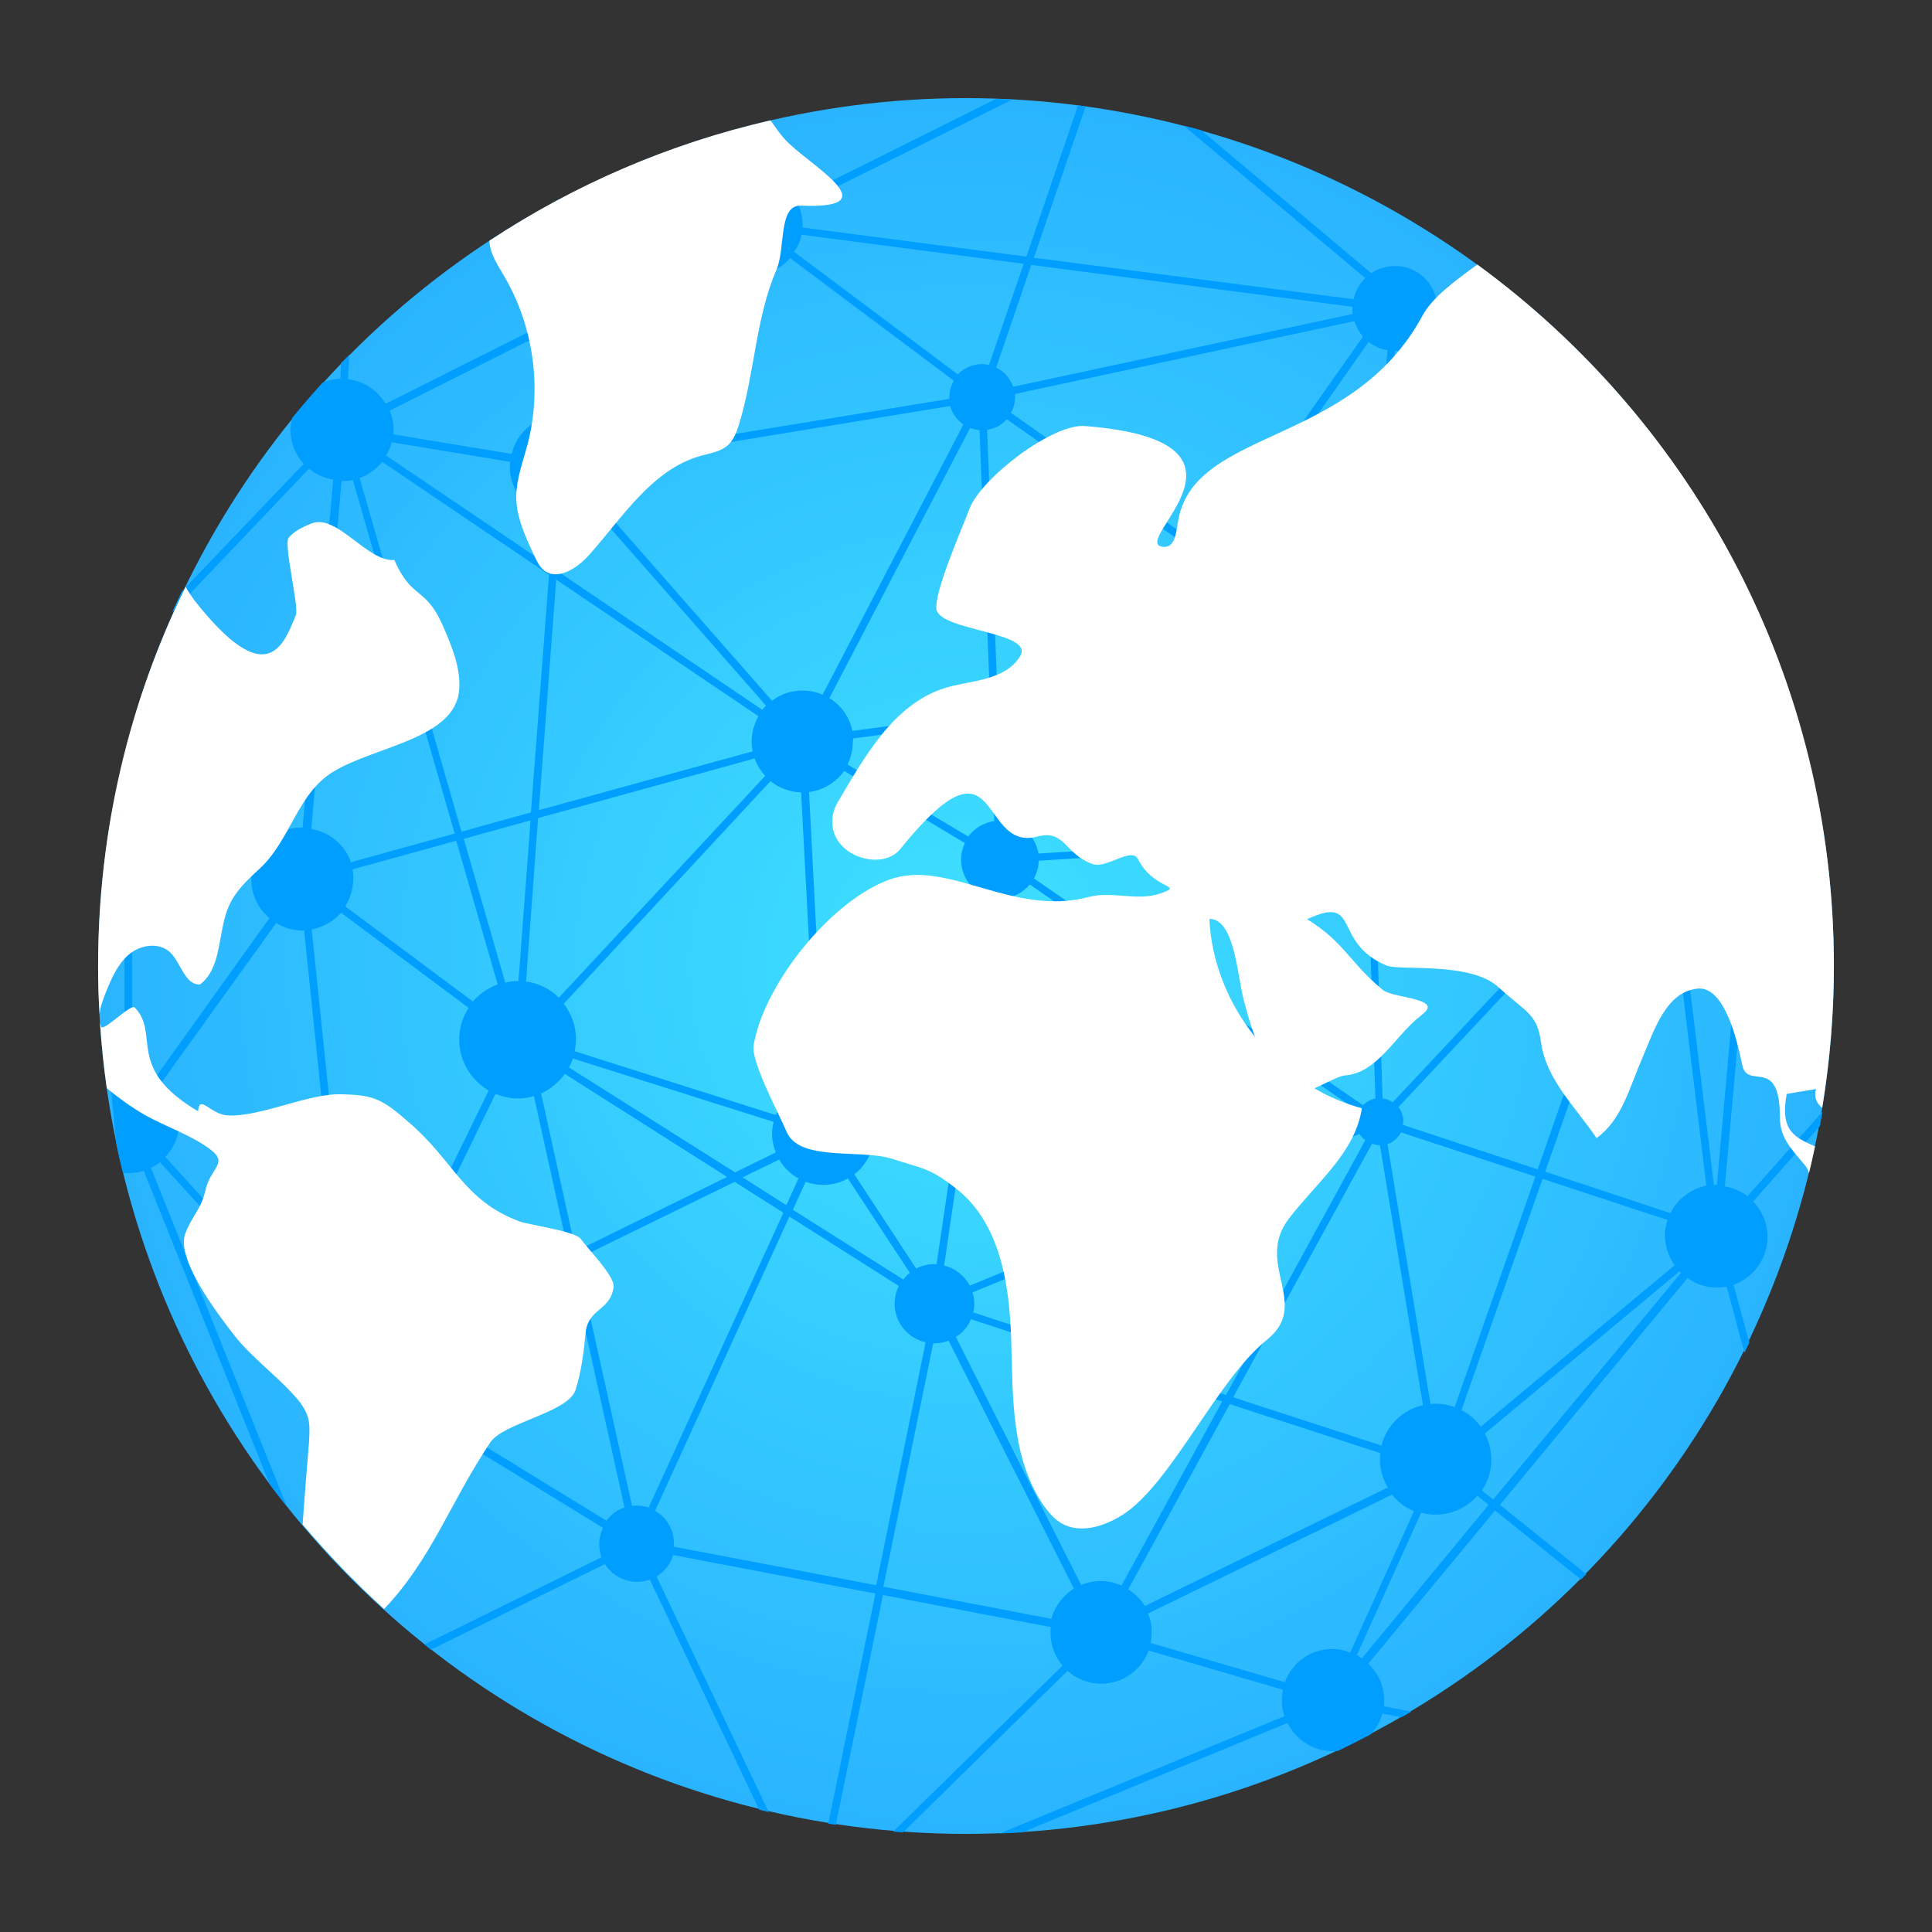 <?xml version="1.0" encoding="utf-8"?>
<!-- Generator: Adobe Illustrator 22.0.1, SVG Export Plug-In . SVG Version: 6.00 Build 0)  -->
<svg version="1.1" id="Layer_1" xmlns="http://www.w3.org/2000/svg" xmlns:xlink="http://www.w3.org/1999/xlink" x="0px" y="0px"
	 viewBox="0 0 512 512" style="enable-background:new 0 0 512 512;" xml:space="preserve">
<rect x="0" y="0" width="512" height="512" fill="#333333" stroke="none"/>
<style type="text/css">
	.st0{fill:url(#SVGID_1_);}
	.st1{fill:#009EFF;}
	.st2{fill:#FFFFFF;}
</style>
<g>
	
		<radialGradient id="SVGID_1_" cx="256" cy="256" r="230" gradientTransform="matrix(1 0 0 -1 0 512)" gradientUnits="userSpaceOnUse">
		<stop  offset="0" style="stop-color:#3FE1FF"/>
		<stop  offset="1" style="stop-color:#2AB4FF"/>
	</radialGradient>
	<circle class="st0" cx="256" cy="256" r="230"/>
	<path class="st1" d="M483.5,222.3c-0.1-0.7-0.2-1.4-0.3-2l-17.7-1.9l4.2-47.3c-0.5-1.4-1.1-2.7-1.6-4l-4.6,51.1l-11.7-1.3
		c0-0.1,0-0.1,0-0.2c0-4.4-2.7-8.2-6.6-9.8l16.3-54.2c-0.4-0.9-0.9-1.7-1.3-2.6l-16.9,56.2c-0.7-0.1-1.4-0.2-2.1-0.2
		c-1.4,0-2.8,0.3-4.1,0.8L375.8,91.2c2.1-1.4,3.8-3.5,4.6-6l38.7,8.7c-0.9-0.9-1.8-1.8-2.7-2.7l-35.6-8c0.1-0.5,0.1-1,0.1-1.5
		c0-6.2-5-11.2-11.2-11.2c-2.3,0-4.5,0.7-6.3,1.9l-45.1-37.9c-1.5-0.4-3.1-0.8-4.6-1.2l48.1,40.4c-1.5,1.5-2.6,3.4-3.1,5.6L274,68.3
		l13.7-40.1c-0.7-0.1-1.3-0.2-2-0.3L272,68l-59.3-7.7c0-0.2,0-0.5,0-0.7c0-1.8-0.4-3.5-1-5.1l56.5-28.1c-1.4-0.1-2.8-0.1-4.2-0.2
		l-53.2,26.5c-2.4-4-6.7-6.6-11.6-6.6c-6.5,0-12,4.6-13.2,10.8l-36.5-4.7c-1,0.5-2.1,1.1-3.1,1.6l39.3,5c0,0.2,0,0.5,0,0.7
		c0,1.8,0.4,3.6,1,5.1l-84.5,42.4c-2.1-3.5-5.7-6-10-6.5l0.3-6.4c-0.7,0.7-1.4,1.4-2.1,2.1l-0.2,4.2c-1.6,0-3.2,0.4-4.7,1
		c-2.8,3.1-5.5,6.2-8.1,9.4c-0.2,1-0.4,2-0.4,3.1c0,3.5,1.3,6.6,3.5,9l-32.3,33.8c-0.9,1.9-1.7,3.7-2.6,5.6l36.3-38.1
		c1.8,1.5,4,2.5,6.4,2.9l-8.1,92.2c-0.1,0-0.1,0-0.2,0c-2.8,0-5.3,0.8-7.5,2.3L43,183.5c2.7-2.5,4.5-6,4.5-10c0-3.1-1.1-6-2.8-8.2
		c-3,7-5.7,14.1-8,21.5c1.7-0.3,3.4-1,4.8-2L71.1,223c-2.7,2.5-4.5,6-4.5,10c0,4.2,1.9,7.9,4.8,10.3L41,285.8
		c-1.8-1.1-3.8-1.8-6-1.9v-91.5c-0.7,2.5-1.4,4.9-2,7.4v84.1c-1.3,0.1-2.6,0.4-3.8,0.8c0.4,6.1,1,12.2,1.6,18.2
		c0.5,2.6,1.1,5.3,1.8,7.9c0.5,0.1,0.9,0.1,1.4,0.1c1.4,0,2.8-0.2,4.1-0.6l33.4,83.1c1.5,2,3,3.9,4.5,5.8l-36-89.7
		c0.8-0.4,1.6-0.9,2.4-1.5l41.6,45.8c-2.3,2.4-3.7,5.7-3.7,9.3c0,7.3,5.8,13.2,13,13.5v42c0.3,0.3,0.7,0.7,1,1v-42.9
		c4.3-0.2,8.1-2.3,10.4-5.6l55.1,33.8c-0.6,1.3-1,2.8-1,4.3c0,1.2,0.2,2.4,0.6,3.5l-46.9,23.1c0.6,0.5,1.1,0.9,1.7,1.4l46.1-22.7
		c1.8,2.8,4.9,4.7,8.5,4.7c1.2,0,2.3-0.2,3.4-0.6l29,61c0.8,0.2,1.7,0.4,2.5,0.6l-29.7-62.4c2.1-1.3,3.7-3.3,4.4-5.7l53.6,10.2
		l-12.5,61c0.7,0.1,1.3,0.2,2,0.3l12.5-60.9l44.5,8.5c-0.1,0.5-0.1,1-0.1,1.5c0,3.3,1.2,6.4,3.2,8.7l-44.9,44
		c0.9,0.1,1.8,0.1,2.6,0.2l43.6-42.8c2.4,2.1,5.5,3.4,8.9,3.4c5.8,0,10.7-3.6,12.6-8.8l35.6,10.4c-0.2,0.9-0.3,1.9-0.3,2.8
		c0,1.5,0.2,2.9,0.7,4.2l-75.5,31.1c2-0.1,4-0.2,6-0.3l70.3-29c2.2,4.4,6.8,7.5,12.1,7.5c0.4,0,0.8,0,1.3-0.1
		c2.9-1.4,5.8-2.9,8.7-4.4c1.4-1.5,2.5-3.4,3-5.5l5.1,1c0.9-0.5,1.7-1,2.6-1.5l-7.3-1.4c0.1-0.5,0.1-1.1,0.1-1.6
		c0-3.8-1.6-7.3-4.2-9.7l33.6-40.6l22.8,18.3c0.5-0.5,0.9-1,1.4-1.4l-22.9-18.4l49.7-60.1c2.2,1.6,4.9,2.5,7.8,2.5
		c0.9,0,1.7-0.1,2.6-0.2l4.7,17.5c0.4-0.9,0.9-1.8,1.3-2.7l-4.2-15.3c5.2-1.9,9-6.8,9-12.7c0-3.7-1.5-7-3.8-9.4l17.7-20
		c0.2-1.2,0.4-2.5,0.7-3.8l-19.9,22.4c-1.7-1.3-3.8-2.2-6-2.6l8.4-93.9L483.5,222.3z M443.8,335.3l-51.4,42.8
		c-1.3-1.8-3-3.4-5.1-4.4l21.5-61.3l33.1,10.9c-0.4,1.3-0.7,2.7-0.7,4.1C441.3,330.4,442.2,333.1,443.8,335.3z M257.7,342.5
		l102.6-42c0.4,0.6,0.9,1.2,1.5,1.7l-36.9,67.5l-67-21.9c0.2-0.7,0.3-1.5,0.3-2.3C258.2,344.4,258,343.4,257.7,342.5z M93.4,230.4
		l27.5-7.6l11,38.1c-2.6,0.9-4.8,2.5-6.6,4.5l-33.8-25.2c1.3-2.1,2.1-4.6,2.1-7.2C93.7,232.1,93.6,231.2,93.4,230.4z M122.9,222.3
		l17.7-4.9l-3.2,42.6c-0.1,0-0.1,0-0.2,0c-1.1,0-2.2,0.1-3.3,0.4L122.9,222.3z M142.6,216.8L200,201c0.6,1.7,1.6,3.3,2.8,4.6
		l-54.7,58.8c-2.3-2.3-5.3-3.8-8.7-4.3L142.6,216.8z M162.1,122.3l89.7-14.7c0.6,2,1.8,3.7,3.5,4.9L218,184.1
		c-1.6-0.7-3.4-1.1-5.3-1.1c-3.1,0-5.9,1-8.1,2.7L158.3,133c2.4-2.4,3.9-5.8,3.9-9.5C162.2,123.1,162.1,122.7,162.1,122.3z
		 M430.7,216.3l-66.6,4.2l-1-30.6c4.3-0.5,8-2.9,10.1-6.5l58.2,29.3C431,213.8,430.7,215,430.7,216.3z M433.3,223.6l-64.2,68.5
		c-0.8-0.5-1.7-0.9-2.7-1l-2.3-68.5l66.6-4.2C431.1,220.3,432,222.1,433.3,223.6z M364.5,291.1c-1.3,0.3-2.4,0.9-3.3,1.8L274,232.8
		c0.8-1.4,1.2-3,1.3-4.7l86.9-5.5L364.5,291.1z M149.4,266l54.8-59c2.2,1.8,5.1,2.9,8.1,3l4.1,77.1c-4.9,0.6-9,3.9-10.8,8.4
		l-53.3-16.9c0.2-1,0.3-2.1,0.3-3.1C152.7,271.9,151.4,268.6,149.4,266z M214.4,209.9c3.8-0.5,7.2-2.6,9.3-5.6l32,19.1
		c-0.6,1.3-1,2.8-1,4.4c0,3.3,1.5,6.2,3.9,8.1l-34,52.7c-1.8-1-3.9-1.6-6.2-1.6L214.4,209.9z M226.1,195.7l36.4-4.9l1,26.8
		c-2.8,0.4-5.3,1.9-6.9,4.1l-32-19.1c0.9-1.8,1.4-3.9,1.4-6.1C226.2,196.2,226.1,196,226.1,195.7z M260.3,237
		c0.7,0.4,1.5,0.6,2.2,0.8l-9,60.9l-21.9,0.5c-0.4-3.9-2.4-7.2-5.3-9.5L260.3,237z M264.5,238.1c0.2,0,0.3,0,0.5,0
		c3.2,0,6-1.4,7.9-3.7l87.1,60.1c-0.3,0.6-0.5,1.2-0.5,1.8l-103.9,2.3L264.5,238.1z M264.6,190.5l28.1-3.8l-22.6,32.1
		c-1.3-0.8-2.9-1.2-4.5-1.3L264.6,190.5z M275.2,226.2c-0.4-2.5-1.7-4.6-3.5-6.2l23.6-33.6l53.1-7.1c1.2,5.9,6.4,10.4,12.7,10.7
		l1,30.7L275.2,226.2z M348.2,176.5c0,0.3,0,0.5,0,0.8l-51.3,6.9l24.5-34.8l28.7,20.2C348.9,171.6,348.2,174,348.2,176.5z
		 M294.2,184.5l-29.7,4l-2.9-74.6c2.1-0.3,3.9-1.3,5.2-2.8l53,37.2L294.2,184.5z M262.5,188.8l-36.6,4.9c-0.8-3.7-3-6.8-6.1-8.7
		l37.3-71.6c0.8,0.3,1.6,0.5,2.5,0.6L262.5,188.8z M203,187c-0.3,0.3-0.7,0.7-1,1.1l-54.5-36.9l1.1-14.3c0,0,0,0,0,0
		c3.1,0,5.9-1,8.1-2.7L203,187z M201,189.8c-1.1,2-1.8,4.3-1.8,6.7c0,0.9,0.1,1.8,0.3,2.6l-56.7,15.6l4.6-61.1L201,189.8z
		 M149.7,284.6l43,27.3l-40.1,19.7l-9.2-41.8C145.9,288.6,148.1,286.8,149.7,284.6z M150.8,282.9c0.4-0.8,0.8-1.6,1-2.4l53.2,16.8
		c-0.2,1-0.4,2-0.4,3.1c0,1.8,0.4,3.5,1,5l-10.8,5.3L150.8,282.9z M206.5,307.3c1.2,2.1,3,3.8,5.1,5l-3.2,7.1l-11.6-7.4L206.5,307.3
		z M213.5,313.2c1.5,0.5,3,0.8,4.7,0.8c2.4,0,4.6-0.6,6.5-1.7l16.4,25c-0.6,0.5-1.2,1.1-1.7,1.8l-29.3-18.5L213.5,313.2z
		 M226.4,311.2c3-2.3,5-5.9,5.3-10l21.6-0.5l-5.1,34.3c-0.2,0-0.4,0-0.5,0c-1.8,0-3.4,0.4-4.9,1.2L226.4,311.2z M255.3,300.7
		l104.2-2.3c0,0.1,0,0.2,0.1,0.3l-102.6,42c-1.4-2.6-3.8-4.6-6.8-5.3L255.3,300.7z M363.6,303.1c0.7,0.2,1.4,0.4,2.1,0.4
		c0,0,0,0,0,0l11.4,68.9c-5.4,1.2-9.7,5.4-11,10.7l-39.3-12.8L363.6,303.1z M367.7,303.2c1.6-0.5,2.8-1.7,3.6-3.1l35.6,11.7
		l-21.4,61.1c-1.6-0.6-3.3-0.9-5.1-0.9c-0.4,0-0.9,0-1.3,0.1L367.7,303.2z M407.5,309.9l-35.7-11.8c0-0.3,0.1-0.6,0.1-0.9
		c0-1.4-0.5-2.8-1.3-3.8l64.2-68.5c0.6,0.5,1.3,0.9,2,1.2L407.5,309.9z M369.7,93c1.5,0,3-0.3,4.3-0.9l61.4,115.6
		c-1.3,0.8-2.3,1.9-3.1,3.2l-58.2-29.3c0.7-1.6,1-3.3,1-5.2c0-6.7-4.9-12.3-11.4-13.3L369.7,93z M362.7,90.6c1.4,1.1,3.1,1.9,5,2.2
		l-5.9,70.2c0,0-0.1,0-0.1,0c-4.2,0-8,1.9-10.4,4.9l-28.7-20.2L362.7,90.6z M358.9,85.1c0.5,1.5,1.3,2.9,2.3,4.1l-40.4,57.4
		l-52.9-37.2c0.7-1.2,1.1-2.7,1.1-4.2c0-0.3,0-0.6,0-0.8L358.9,85.1z M273.3,70.2l85.1,11.1c0,0.2,0,0.3,0,0.5c0,0.5,0,0.9,0.1,1.4
		l-90,19.3c-0.8-2.2-2.4-4.1-4.5-5.1L273.3,70.2z M212.4,62.2l58.9,7.7l-9.2,26.8c-0.6-0.1-1.2-0.2-1.9-0.2c-2.5,0-4.8,1.1-6.4,2.7
		l-43.4-32.5C211.4,65.4,212.1,63.9,212.4,62.2z M199.2,73c4.1,0,7.7-1.8,10.2-4.6l43.4,32.5c-0.8,1.3-1.2,2.8-1.2,4.4
		c0,0.1,0,0.3,0,0.4l-89.7,14.7c-0.6-2.7-2.1-5-4-6.8l33.8-42.9C193.8,72.1,196.4,73,199.2,73z M187.6,66.4c0.7,1.1,1.5,2.1,2.5,3
		l-33.8,42.9c-2.2-1.5-4.8-2.3-7.6-2.3c-6.4,0-11.7,4.4-13.1,10.3l-31.4-5.2c0-0.4,0.1-0.8,0.1-1.2c0-1.8-0.4-3.6-1-5.1L187.6,66.4z
		 M103.8,117.2l31.4,5.2c0,0.4-0.1,0.8-0.1,1.2c0,6.8,5,12.4,11.5,13.3l-1,13.1l-43.3-29.3C103,119.6,103.5,118.4,103.8,117.2z
		 M101.3,122.4l44.2,29.9l-4.8,63l-18.4,5.1l-27-93.7C97.7,125.8,99.7,124.3,101.3,122.4z M90.5,127.5c0.1,0,0.1,0,0.2,0
		c0.9,0,1.9-0.1,2.8-0.3l27,93.7l-27.5,7.6c-1.6-4.6-5.6-8-10.5-8.8L90.5,127.5z M85.4,352.4l-41.6-45.8c2.3-2.4,3.7-5.7,3.7-9.3
		c0-4.2-1.9-7.9-4.8-10.3l30.5-42.4c2.1,1.3,4.5,2,7,2c0.1,0,0.3,0,0.4,0l10.7,103.2C89.1,350.1,87.1,351,85.4,352.4z M93.7,349.5
		c-0.1,0-0.3,0-0.4,0L82.6,246.3c3.1-0.6,5.8-2.2,7.8-4.4l33.8,25.2c-1.6,2.4-2.5,5.3-2.5,8.4c0,5.8,3.2,10.8,7.8,13.5l-30.1,61.8
		C97.7,350,95.7,349.5,93.7,349.5z M104.6,355.1c-0.9-1.3-2.1-2.4-3.4-3.3l30.1-61.9c1.8,0.7,3.8,1.2,5.9,1.2c1.5,0,2.9-0.2,4.3-0.6
		l9.3,42.1L104.6,355.1z M160.7,403l-55.1-33.8c1-1.9,1.5-4,1.5-6.2c0-2.2-0.6-4.4-1.5-6.2l45.5-22.3l14.4,65
		C163.6,400.1,161.9,401.4,160.7,403z M171.9,399.5c-1-0.3-2.1-0.5-3.2-0.5c-0.4,0-0.8,0-1.2,0.1L153,333.6l41.7-20.4l12.9,8.2
		L171.9,399.5z M232.2,420.1l-53.6-10.2c0-0.3,0-0.6,0-0.9c0-3.7-2-6.9-5-8.6l35.6-78l29,18.4c-0.7,1.4-1.1,3-1.1,4.7
		c0,5,3.5,9.2,8.2,10.2L232.2,420.1z M278.6,429l-44.5-8.5l13.2-64.5c0.1,0,0.2,0,0.3,0c1.4,0,2.6-0.3,3.8-0.7l33.2,65.7
		C281.8,422.7,279.6,425.6,278.6,429z M291.7,419c-1.8,0-3.6,0.4-5.2,1l-33.2-65.7c1.8-1.1,3.2-2.7,4-4.7l66.6,21.8l-26.7,48.8
		C295.5,419.4,293.7,419,291.7,419z M299,421.2l26.9-49.1l39.9,13c-0.1,0.5-0.1,1.1-0.1,1.6c0,2.8,0.8,5.3,2.1,7.5l-64.4,31.4
		C302.3,423.9,300.8,422.3,299,421.2z M353.1,437c-5.8,0-10.7,3.6-12.6,8.8l-35.6-10.4c0.2-0.9,0.3-1.9,0.3-2.8c0-1.8-0.3-3.5-1-5
		l64.7-31.5c1.5,1.9,3.5,3.4,5.8,4.4l-16.9,37.5C356.3,437.3,354.8,437,353.1,437z M360.9,439.5c-0.4-0.3-0.9-0.6-1.3-0.9l17-37.7
		c1.2,0.3,2.5,0.5,3.8,0.5c4.4,0,8.4-1.9,11.1-5l3,2.4L360.9,439.5z M395.7,397.4l-3-2.4c1.6-2.3,2.5-5.1,2.5-8.2
		c0-2.5-0.6-4.8-1.7-6.9l51.6-43c0.1,0.1,0.2,0.2,0.4,0.4L395.7,397.4z M442.7,321.5l-33.2-11l29.3-83.7c0.8,0.2,1.7,0.3,2.5,0.3
		c0.1,0,0.2,0,0.3,0l10.6,87.1C448,315.1,444.5,317.8,442.7,321.5z M455,314c-0.1,0-0.1,0-0.2,0c-0.2,0-0.4,0-0.6,0l-10.6-87.1
		c4.1-0.9,7.3-4.1,8.1-8.2l11.7,1.3L455,314z"/>
	<g>
		<path class="st2" d="M473.5,289.9l7.8-1.3c-0.7,2,0.1,3.8,1.6,5c2-12.2,3.1-24.8,3.1-37.6c0-76.4-37.2-144-94.5-185.9
			c-6,4.4-11.9,8.7-14.5,13.5c-18.7,34.7-60.1,29.8-64.7,54c-0.6,3.3-0.8,7.8-4.2,7.3c-9.1-1.2,30.8-28-20.6-32
			c-8.6-0.7-27.6,13.9-30.6,22c-1.5,4.1-9.6,22.4-8.7,26.7c1.2,5.6,25.9,5.9,22.2,12.2c-0.8,1.4-2,2.6-3.3,3.5
			c-5.1,3.4-11.3,3.3-16.9,5.1c-13.5,4.3-21.2,18.4-28.2,30.2c-1.3,2.2-1.8,4.8-1.2,7.3c1.8,7.7,13.3,10.5,17.7,5.2
			c27-33.4,20.6,0.8,36.4-3.4c7.4-2,7.2,4.7,14.7,7.3c3.6,1.3,10.3-4.7,12-1.3c4.2,8.4,13,6.7,5.5,9.2c-5.9,1.9-12.5-0.8-18.5,0.8
			c-20.3,5.4-37.4-10.2-52.9-4.6s-33.3,27.7-36,44c-0.7,4.3,7,18.6,8.7,22.7c3.3,8.2,19.6,4.6,28,7.3s10,2.4,17,7.9
			c11.8,9.2,14.2,25.8,14.6,40.7c0.4,14.9,0.1,31,8.6,43.3c1.3,1.8,2.8,3.6,4.7,4.7c4.9,2.8,11.2,0.9,16.1-2.2
			c12.9-8.1,25-35.7,38.3-46.4c11.9-9.5-3.4-20.1,5.9-32.2c7.2-9.4,17.6-17.5,19.3-29.2c-4.4-1.2-8.7-3-12.6-5.3
			c2.9-1.2,6.3-3.2,8.1-3.4c8.7-0.6,13.4-10.7,20.1-15.8c0.5-0.4,1.1-0.9,1.5-1.4c2.5-3.3-9.1-3.4-11.6-5.5
			c-8.9-7.4-10.1-12.6-20-18.7c14.4-6.7,6.4,6.2,21.1,12.3c3.5,1.4,22.2-1.1,29.6,5.7c7.3,6.7,10.3,7,11.3,14.7
			c1.4,9.9,9.1,17,14.7,25.3c6.7-4.8,8.7-13.3,12-20.9c3.3-7.7,6.4-17.9,14.8-18.7c7-0.7,10.4,13.3,11.8,20.2s10-2.7,10,14
			c0,5.5,3.2,8.4,6.7,12.7c0.5,0.6,0.8,1.3,1,2c0.6-2.4,1.1-4.7,1.6-7.1C475.9,301.5,471.6,299.9,473.5,289.9z M320.5,243.5
			c6.7,0,7.4,15.1,9.1,21.5c0.8,3,1.7,6.4,3,9.8C325.5,265.9,321,254.9,320.5,243.5z"/>
		<path class="st2" d="M133.5,73c7.9,13.3,10.2,29.8,6.3,44.8c-1.2,4.5-2.9,9-3,13.7c0,5.6,2.5,10.9,4.9,16c0.6,1.3,1.3,2.7,2.4,3.6
			c3.6,2.9,8.9-0.5,12-4c8.9-10,16.7-22.7,29.6-26.3c2.6-0.7,5.4-1.1,7.4-3c1.4-1.4,2.1-3.3,2.7-5.2c4.2-13.5,4.4-28.2,10-41.2
			c2.4-5.6,0.4-17.2,6.5-16.9c24.3,1,1.2-11.2-4.5-17.8c-1.3-1.5-2.4-3.1-3.6-4.8c-27,6.2-52.1,17.1-74.5,31.9
			C129.8,67.1,131.8,70.1,133.5,73z"/>
		<g>
			<path class="st2" d="M137.7,323.7c-15-5.6-17.3-16-29.5-26.4c-2.7-2.3-5.3-4.7-8.6-6c-2.8-1.1-5.8-1.2-8.8-1.3
				c-9-0.4-21.4,6-30.4,5.6c-4.6-0.2-7.6-5.8-7.9-1.1C33,283,42.6,274.1,35.7,267c-1-1.1-8.3,6.5-8.9,5.1c-0.1-0.3-0.2-0.7-0.3-1
				c0.4,5.8,1,11.6,1.8,17.3c3.2,2.6,6.6,5.1,10.3,7.2c5.6,3.1,11.8,5.1,17,8.9s0.1,4.9-1.2,11.1c-1,4.7-3.7,6.9-5.3,11.3
				c-2.5,6.8,8.5,21.2,13,27c4.5,5.7,10.5,10.1,15.4,15.4c1.7,1.8,3.4,3.9,4.1,6.3c0.6,2.1,0.4,4.3,0.3,6.5
				c-0.6,7.3-1.2,14.6-1.7,21.9c6.7,7.9,13.9,15.4,21.6,22.4c12.7-13.4,17.3-27.9,28.1-44.1c3.5-5.3,20.6-7.9,22.6-13.9
				c1.6-4.9,2.2-10.2,2.7-15.3c0.7-6.4,6.7-5.8,7.4-12.1c0.3-2.9-7-10.2-8.7-12.7C152.2,326.2,140.1,324.6,137.7,323.7z"/>
			<path class="st2" d="M26.4,268.7c0.2-1.9,0.9-3.8,1.6-5.6c1.5-3.7,3.1-7.5,6.1-10.1c3-2.6,7.9-3.4,10.9-0.7c3,2.8,3.9,8.7,8,8.6
				c6-4.6,4.6-14,7.7-20.9c1.7-3.8,4.8-6.8,7.9-9.6c8.5-7.7,10.1-20.2,19.9-26c11.2-6.7,32.3-8.7,33.2-21.7c0.4-5.8-2-11.5-4.3-16.8
				c-4.7-10.7-8.2-6.8-12.9-17.5c-7.1,0.6-15.2-12.3-21.9-9.7c-2.2,0.9-4.5,1.9-6.1,3.8c-1.4,1.7,2.8,18.4,1.9,20.5
				c-3.4,8.6-8,20-26.8-3.8c-0.9-1.2-1.7-2.4-2.4-3.7C34.3,185.8,26,219.9,26,256C26,260.3,26.1,264.5,26.4,268.7z"/>
		</g>
	</g>
</g>
</svg>

